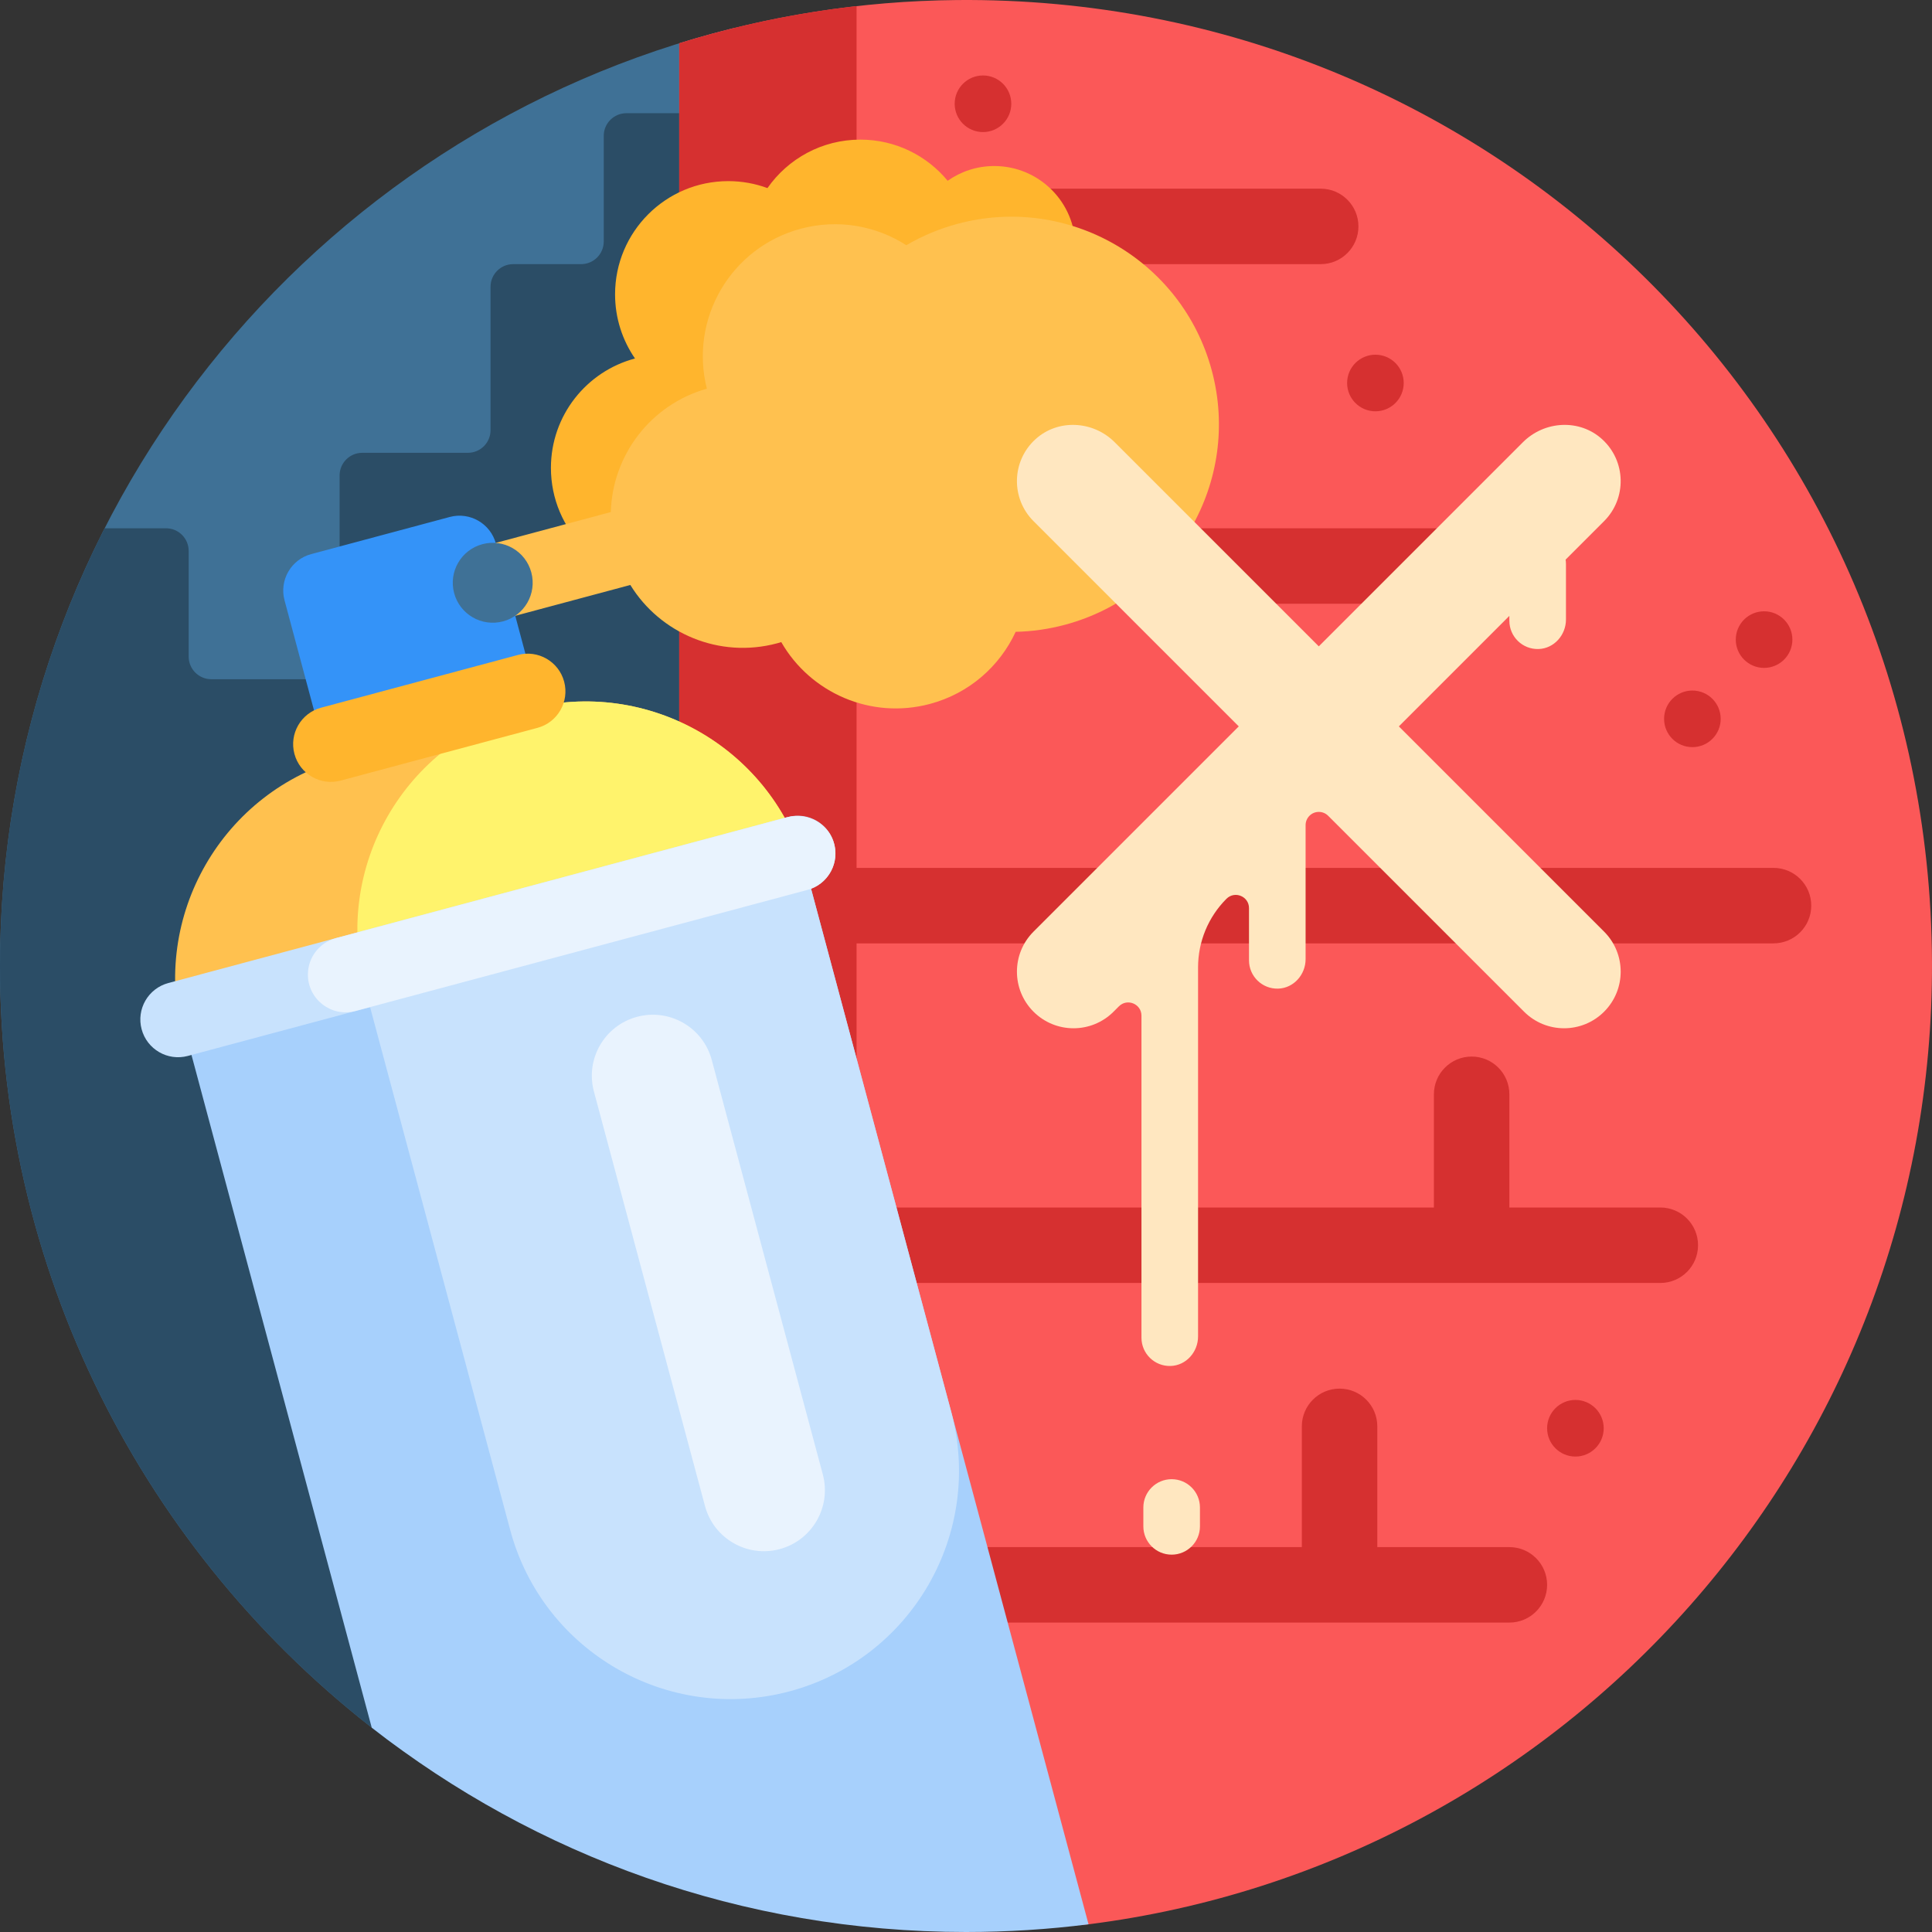 <svg id="Capa_1" enable-background="new 0 0 512 512" height="64" viewBox="0 0 512 512" width="64" xmlns="http://www.w3.org/2000/svg"><rect x="0" y="0" width="512" height="512" fill="#333333" stroke="none"/><g><path d="m194.5 7.436v408.267c0 46.745-53.275 73.91-90.824 46.068-62.905-46.643-103.676-121.446-103.676-205.771 0-120.184 82.819-221.025 194.5-248.564z" fill="#3f7196"/><path d="m194.5 30.021v385.682c0 13.285-4.303 24.988-11.326 34.297h-77.174c-3.314 0-6 2.686-6 6v2.994c-60.813-46.804-100-120.323-100-202.994 0-41.756 9.997-81.177 27.729-116h16.271c3.314 0 6 2.686 6 6v28c0 3.314 2.686 6 6 6h28c3.314 0 6-2.686 6-6v-48c0-3.314 2.686-6 6-6h28c3.314 0 6-2.686 6-6v-38c0-3.314 2.686-6 6-6h18c3.314 0 6-2.686 6-6v-28c0-3.314 2.686-6 6-6h28c.168 0 .335.007.5.021z" fill="#2b4d66"/><path d="m288.474 509.96c-.886.112-2.211.192-3.91.24-57.332 1.609-104.564-44.726-104.564-102.08v-396.65c23.271-7.225 47.964-11.219 73.554-11.459 142.353-1.332 257.847 112.533 258.443 254.891.549 130.878-97.117 239.056-223.523 255.058z" fill="#fb5858"/><path d="m480 240c0 5.523-4.477 10-10 10h-243v70h153v-30c0-5.523 4.477-10 10-10s10 4.477 10 10v30h40c5.523 0 10 4.477 10 10s-4.477 10-10 10h-213v70h118v-32c0-5.523 4.477-10 10-10s10 4.477 10 10v32h35c5.523 0 10 4.477 10 10s-4.477 10-10 10h-173v47.921c-16.171-1.823-31.885-5.153-47-9.845v-456.606c15.115-4.693 30.829-8.022 47-9.845v48.375h123c5.523 0 10 4.477 10 10s-4.477 10-10 10h-123v70h173c5.523 0 10 4.477 10 10s-4.477 10-10 10h-173v70h243c5.523 0 10 4.477 10 10zm-31.5-42c4.142 0 7.5-3.358 7.5-7.5s-3.358-7.5-7.5-7.5-7.5 3.358-7.5 7.5 3.358 7.5 7.5 7.5zm19-21c4.142 0 7.5-3.358 7.5-7.5s-3.358-7.5-7.5-7.5-7.5 3.358-7.5 7.5 3.358 7.5 7.5 7.5zm-110.5-75.5c0 4.142 3.358 7.5 7.5 7.5s7.5-3.358 7.5-7.5-3.358-7.5-7.5-7.5-7.5 3.358-7.5 7.5zm-96.5-66.5c4.142 0 7.5-3.358 7.5-7.5s-3.358-7.5-7.5-7.5-7.5 3.358-7.5 7.5 3.358 7.5 7.5 7.5zm157 336c-4.142 0-7.5 3.358-7.5 7.5s3.358 7.5 7.5 7.5 7.5-3.358 7.5-7.5-3.358-7.5-7.5-7.5z" fill="#d63030"/><path d="m285 65.5c0 11.874-9.626 21.5-21.5 21.5-3.95 0-7.65-1.065-10.831-2.924-5.416 7.81-14.445 12.924-24.669 12.924-3.651 0-7.149-.652-10.385-1.847-4.002 5.732-9.955 10.001-16.896 11.844 3.331 4.833 5.281 10.69 5.281 17.003 0 16.569-13.431 30-30 30s-30-13.431-30-30c0-13.9 9.453-25.591 22.281-28.997-3.331-4.833-5.281-10.69-5.281-17.003 0-16.569 13.431-30 30-30 3.651 0 7.149.652 10.385 1.847 5.422-7.766 14.425-12.847 24.615-12.847 9.315 0 17.638 4.245 23.14 10.906 3.497-2.461 7.759-3.906 12.36-3.906 11.874 0 21.5 9.626 21.5 21.5z" fill="#ffb52d"/><path d="m282.252 165.564c-4.37 1.171-8.757 1.781-13.087 1.875-4.212 9.086-12.273 16.308-22.703 19.103-15.673 4.199-31.711-2.934-39.418-16.375-.37.112-.743.219-1.119.32-15.315 4.104-30.98-2.614-38.878-15.465l-40.037 10.728c-5.335 1.429-10.818-1.736-12.247-7.071s1.736-10.818 7.071-12.248l40.037-10.728c.41-14.921 10.41-28.442 25.458-32.699-4.687-18.519 6.362-37.426 24.874-42.386 9.915-2.657 19.978-.778 27.984 4.365 4.16-2.437 8.713-4.363 13.595-5.671 29.341-7.862 59.499 9.55 67.361 38.891 7.862 29.34-9.55 59.499-38.891 67.361z" fill="#ffc14f"/><path d="m425.106 246.894c5.858 5.857 5.858 15.355 0 21.213-2.929 2.929-6.768 4.394-10.606 4.394s-7.678-1.465-10.606-4.394l-51.919-51.919c-1.367-1.367-3.583-1.367-4.95 0-.656.656-1.025 1.547-1.025 2.475v35.523c0 4.107-3.165 7.688-7.269 7.811-4.247.127-7.731-3.278-7.731-7.497v-13.837c0-3.118-3.77-4.68-5.975-2.475-4.818 4.818-7.525 11.353-7.525 18.167v97.83c0 4.107-3.165 7.688-7.269 7.811-4.247.127-7.731-3.278-7.731-7.497v-85.337c0-3.118-3.77-4.68-5.975-2.475l-1.419 1.419c-2.929 2.929-6.768 4.394-10.606 4.394s-7.678-1.465-10.606-4.394c-5.858-5.857-5.858-15.355 0-21.213l54.394-54.394-54.394-54.394c-6.028-6.028-5.853-15.91.525-21.714 5.974-5.436 15.277-4.91 20.988.801l54.093 54.093 54.093-54.093c5.711-5.711 15.014-6.237 20.988-.801 6.378 5.804 6.553 15.686.525 21.714l-10.201 10.201c.062.388.095.787.095 1.192v14.686c0 4.107-3.165 7.688-7.269 7.811-4.247.127-7.731-3.278-7.731-7.497v-1.287l-29.287 29.289zm-114.606 145.106c-4.142 0-7.5 3.358-7.5 7.5v5c0 4.142 3.358 7.5 7.5 7.5s7.5-3.358 7.5-7.5v-5c0-4.142-3.358-7.5-7.5-7.5z" fill="#ffe7c0"/><path d="m132.118 185.301-36.705 9.835c-5.335 1.429-10.818-1.737-12.247-7.071l-7.765-28.978c-1.429-5.335 1.736-10.818 7.071-12.247l36.705-9.835c5.335-1.429 10.818 1.737 12.247 7.071l7.765 28.978c1.43 5.334-1.736 10.818-7.071 12.247z" fill="#3493f8"/><path d="m133.318 164.667c-5.648 1.513-11.453-1.838-12.966-7.486s1.838-11.453 7.486-12.966c5.648-1.514 11.453 1.838 12.966 7.486 1.514 5.647-1.838 11.452-7.486 12.966z" fill="#3f7196"/><path d="m213.658 230.745-165.173 44.258c-8.648-32.275 10.505-65.449 42.78-74.097l48.296-12.941c32.275-8.648 65.449 10.506 74.097 42.78z" fill="#ffc14f"/><path d="m213.658 230.745-116.877 31.318c-8.648-32.275 10.505-65.449 42.78-74.097 32.275-8.649 65.449 10.505 74.097 42.779z" fill="#fff36c"/><path d="m142.434 192.89-52.16 13.976c-5.335 1.429-10.818-1.737-12.247-7.071-1.429-5.335 1.736-10.818 7.071-12.248l52.16-13.976c5.335-1.43 10.818 1.736 12.247 7.071s-1.737 10.818-7.071 12.248z" fill="#ffb52d"/><path d="m288.474 509.96c-10.635 1.346-21.474 2.04-32.474 2.04-59.39 0-114.057-20.224-157.489-54.161l-51.648-192.754 164.207-43.999z" fill="#a7d0fc"/><path d="m209.293 448.208c-32.275 8.648-65.449-10.505-74.097-42.78l-37.12-138.536-48.296 12.941c-5.335 1.429-10.818-1.736-12.247-7.071-1.429-5.334 1.736-10.818 7.071-12.247l164.207-43.999c5.335-1.429 10.818 1.736 12.247 7.071 1.342 5.009-1.367 10.148-6.118 11.941l37.134 138.585c8.647 32.273-10.506 65.448-42.781 74.095z" fill="#c8e2fd"/><path d="m206.626 410.533-.004.001c-8.623 2.31-17.486-2.807-19.796-11.43l-29.432-109.84c-2.31-8.623 2.807-17.486 11.429-19.796l.004-.001c8.623-2.31 17.486 2.807 19.796 11.429l29.432 109.84c2.311 8.623-2.806 17.486-11.429 19.797zm14.239-187.584c-1.708-5.045-7.24-7.724-12.385-6.345l-119.472 32.012c-4.372 1.171-7.412 5.133-7.412 9.659 0 6.575 6.237 11.361 12.588 9.659l119.802-32.101c5.548-1.486 8.75-7.356 6.879-12.884z" fill="#e9f3fe"/></g></svg>